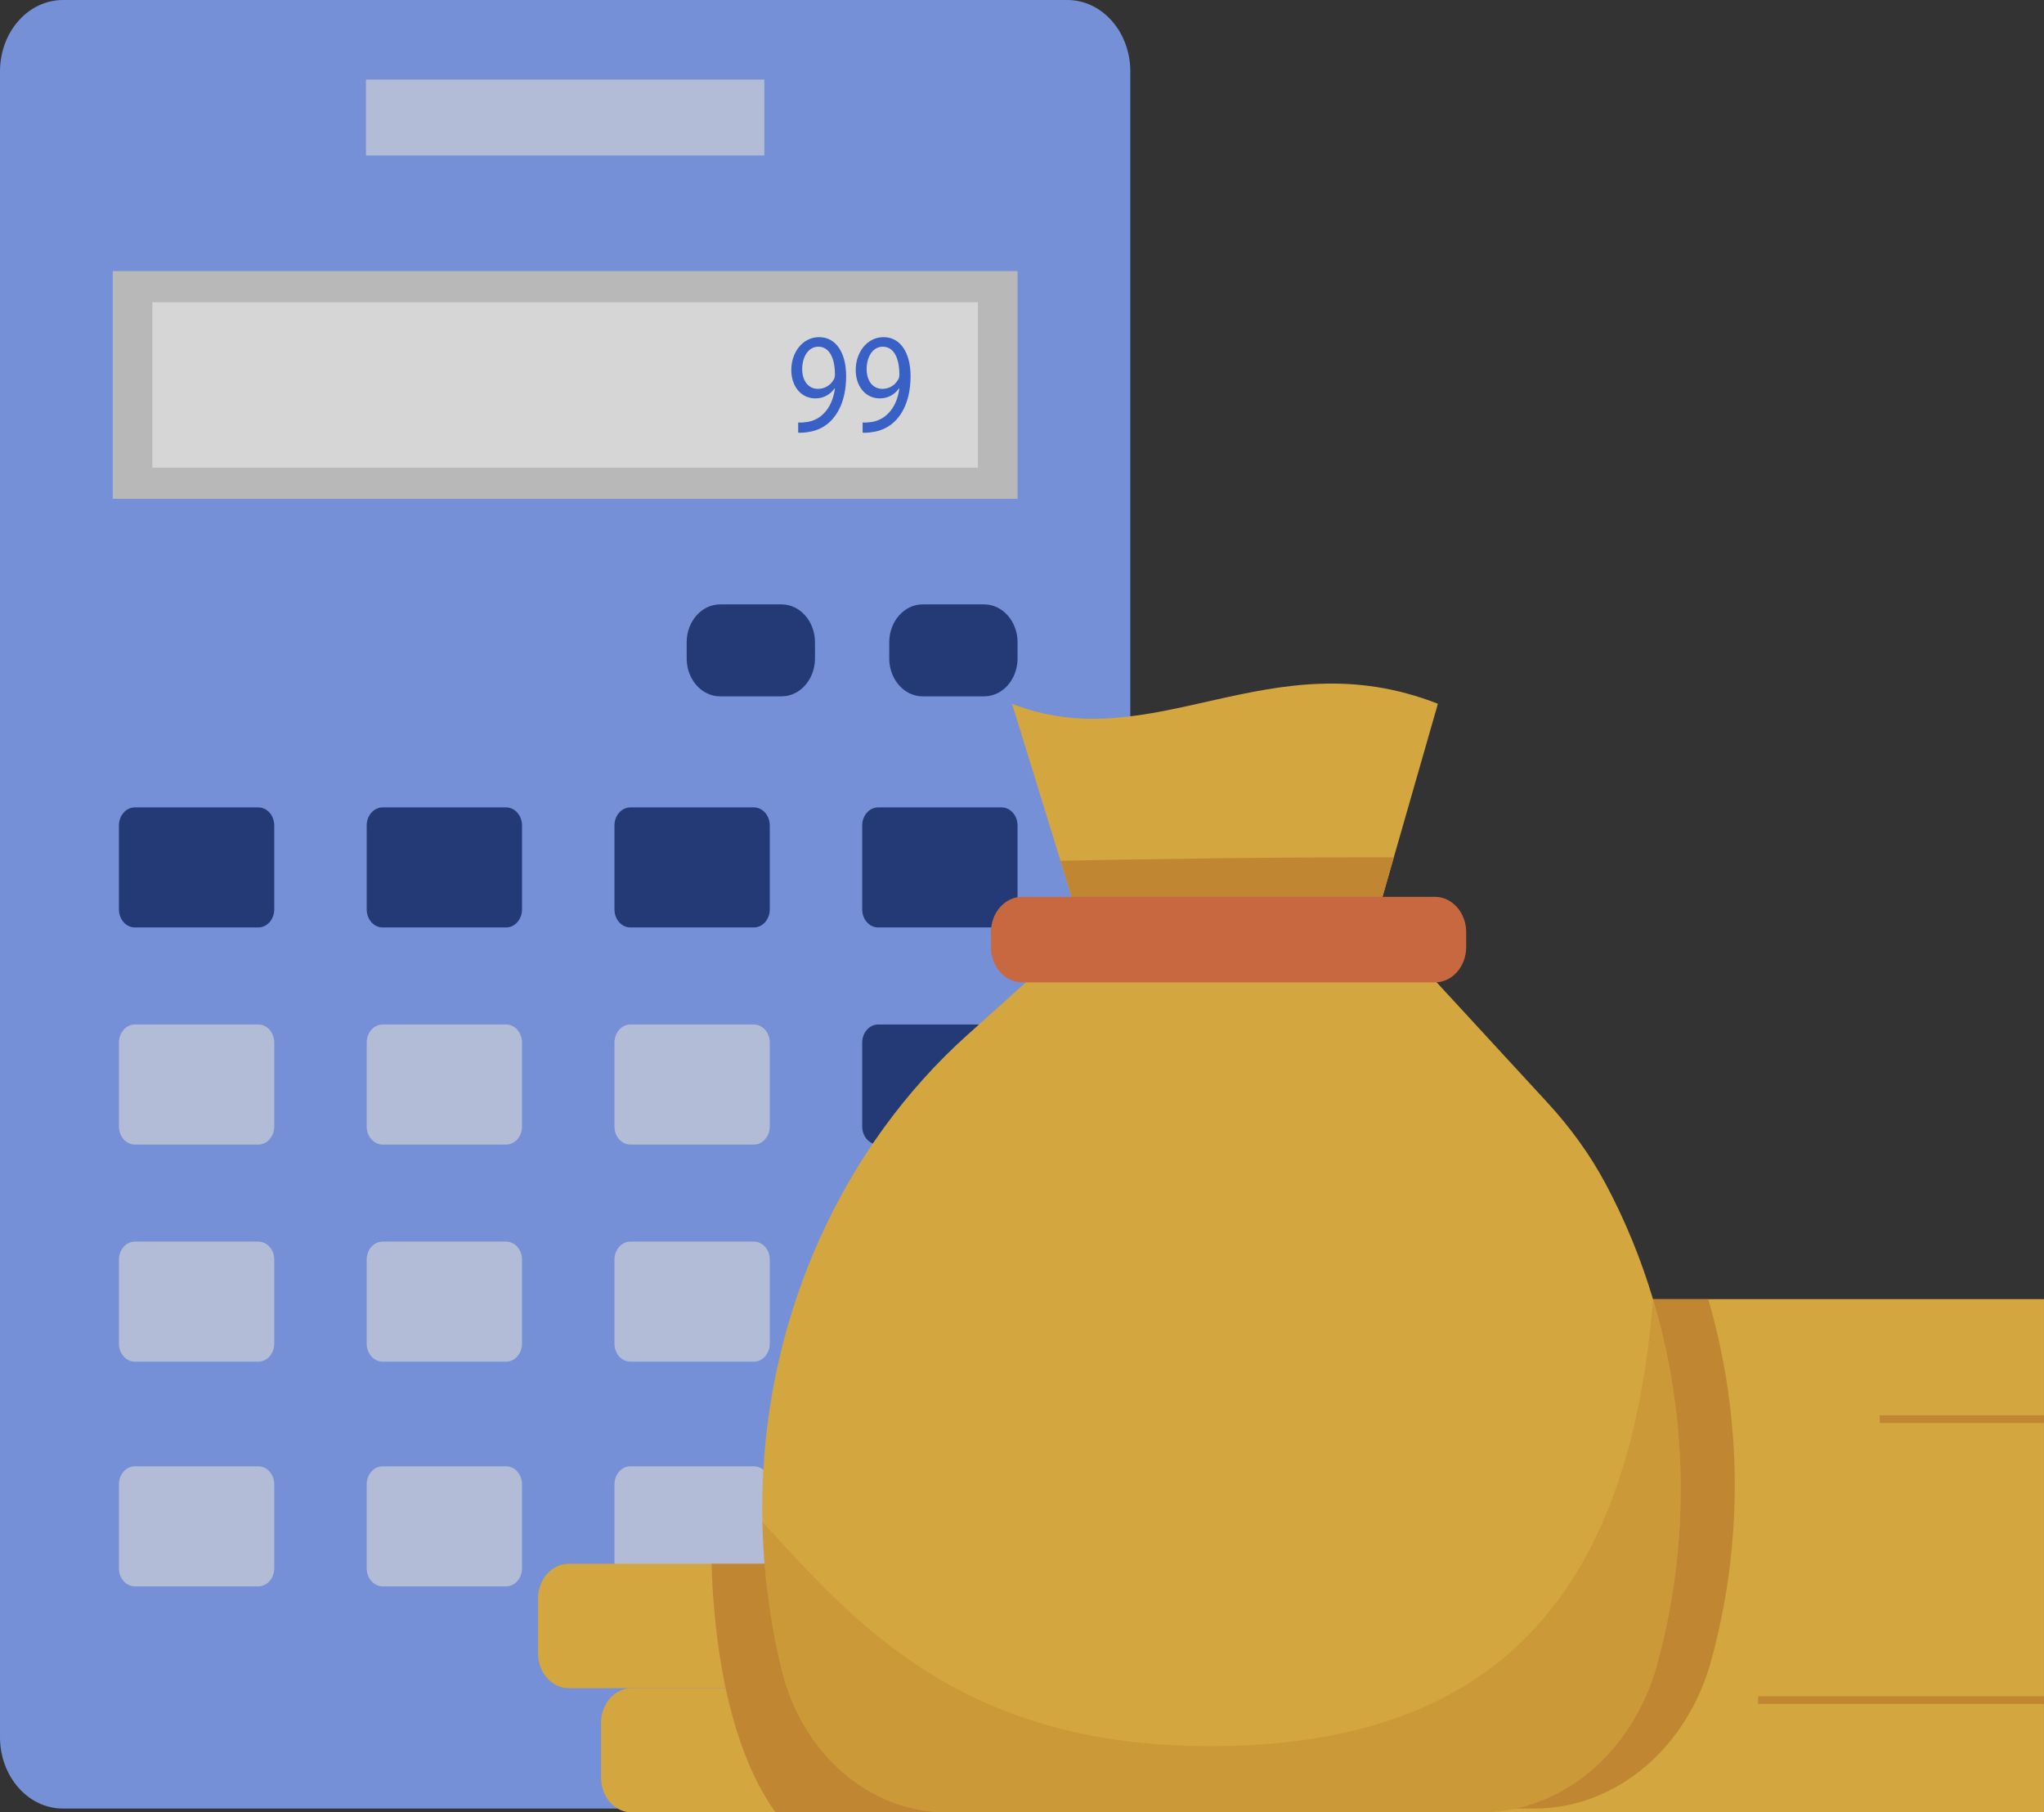 <svg width="97" height="86" viewBox="0 0 97 86" fill="none" xmlns="http://www.w3.org/2000/svg">
<rect x="0" y="0" width="97" height="86" fill="#333333" stroke="none"/>
<g opacity="0.8" clip-path="url(#clip0_1_2249)">
<path d="M50.653 85.818H2.987C1.337 85.818 0 84.301 0 82.43V3.388C0 1.517 1.337 0 2.987 0H50.653C52.302 0 53.64 1.517 53.64 3.388V82.43C53.639 84.301 52.302 85.818 50.653 85.818Z" fill="#86A7FF"/>
<path d="M36.272 3.776H17.367V7.377H36.272V3.776Z" fill="#D3DFFF"/>
<path d="M48.289 12.865H5.351V23.669H48.289V12.865Z" fill="#DADADA"/>
<path d="M46.41 14.343H7.23V22.191H46.41V14.343Z" fill="white"/>
<path d="M37.09 33.042H34.173C33.297 33.042 32.587 32.237 32.587 31.243V30.478C32.587 29.484 33.297 28.679 34.173 28.679H37.09C37.966 28.679 38.676 29.484 38.676 30.478V31.243C38.676 32.237 37.966 33.042 37.09 33.042Z" fill="#1F3C88"/>
<path d="M46.703 33.042H43.786C42.91 33.042 42.2 32.237 42.2 31.243V30.478C42.2 29.484 42.91 28.679 43.786 28.679H46.703C47.579 28.679 48.289 29.484 48.289 30.478V31.243C48.289 32.237 47.579 33.042 46.703 33.042Z" fill="#1F3C88"/>
<path d="M47.532 44.008H41.673C41.256 44.008 40.917 43.625 40.917 43.152V39.169C40.917 38.696 41.255 38.312 41.673 38.312H47.532C47.949 38.312 48.288 38.695 48.288 39.169V43.152C48.288 43.625 47.95 44.008 47.532 44.008Z" fill="#1F3C88"/>
<path d="M35.775 44.008H29.915C29.498 44.008 29.16 43.625 29.16 43.152V39.169C29.16 38.696 29.498 38.312 29.915 38.312H35.775C36.191 38.312 36.53 38.695 36.53 39.169V43.152C36.53 43.625 36.192 44.008 35.775 44.008Z" fill="#1F3C88"/>
<path d="M24.017 44.008H18.158C17.741 44.008 17.402 43.625 17.402 43.152V39.169C17.402 38.696 17.74 38.312 18.158 38.312H24.017C24.434 38.312 24.773 38.695 24.773 39.169V43.152C24.772 43.625 24.434 44.008 24.017 44.008Z" fill="#1F3C88"/>
<path d="M12.259 44.008H6.4C5.983 44.008 5.644 43.625 5.644 43.152V39.169C5.644 38.696 5.982 38.312 6.4 38.312H12.259C12.676 38.312 13.015 38.695 13.015 39.169V43.152C13.014 43.625 12.676 44.008 12.259 44.008Z" fill="#1F3C88"/>
<path d="M47.532 54.31H41.673C41.256 54.31 40.917 53.927 40.917 53.453V49.471C40.917 48.998 41.255 48.614 41.673 48.614H47.532C47.949 48.614 48.288 48.997 48.288 49.471V53.453C48.288 53.927 47.95 54.31 47.532 54.31Z" fill="#1F3C88"/>
<path d="M35.775 54.31H29.915C29.498 54.31 29.16 53.927 29.16 53.453V49.471C29.16 48.998 29.498 48.614 29.915 48.614H35.775C36.191 48.614 36.53 48.997 36.53 49.471V53.453C36.53 53.927 36.192 54.31 35.775 54.31Z" fill="#D3DFFF"/>
<path d="M24.017 54.31H18.158C17.741 54.31 17.402 53.927 17.402 53.453V49.471C17.402 48.998 17.74 48.614 18.158 48.614H24.017C24.434 48.614 24.773 48.997 24.773 49.471V53.453C24.772 53.927 24.434 54.31 24.017 54.31Z" fill="#D3DFFF"/>
<path d="M12.259 54.31H6.4C5.983 54.31 5.645 53.927 5.645 53.453V49.471C5.645 48.998 5.983 48.614 6.4 48.614H12.259C12.676 48.614 13.015 48.997 13.015 49.471V53.453C13.014 53.927 12.676 54.31 12.259 54.31Z" fill="#D3DFFF"/>
<path d="M47.532 64.612H41.673C41.256 64.612 40.917 64.228 40.917 63.755V59.772C40.917 59.299 41.255 58.915 41.673 58.915H47.532C47.949 58.915 48.288 59.298 48.288 59.772V63.755C48.288 64.228 47.95 64.612 47.532 64.612Z" fill="#1F3C88"/>
<path d="M35.775 64.612H29.915C29.498 64.612 29.16 64.228 29.16 63.755V59.772C29.16 59.299 29.498 58.915 29.915 58.915H35.775C36.191 58.915 36.53 59.298 36.53 59.772V63.755C36.53 64.228 36.192 64.612 35.775 64.612Z" fill="#D3DFFF"/>
<path d="M24.017 64.612H18.158C17.741 64.612 17.402 64.228 17.402 63.755V59.772C17.402 59.299 17.74 58.915 18.158 58.915H24.017C24.434 58.915 24.773 59.298 24.773 59.772V63.755C24.772 64.228 24.434 64.612 24.017 64.612Z" fill="#D3DFFF"/>
<path d="M12.259 64.612H6.4C5.983 64.612 5.644 64.228 5.644 63.755V59.772C5.644 59.299 5.982 58.915 6.4 58.915H12.259C12.676 58.915 13.015 59.298 13.015 59.772V63.755C13.014 64.228 12.676 64.612 12.259 64.612Z" fill="#D3DFFF"/>
<path d="M47.532 75.274H41.673C41.256 75.274 40.917 74.891 40.917 74.417V70.435C40.917 69.962 41.255 69.578 41.673 69.578H47.532C47.949 69.578 48.288 69.961 48.288 70.435V74.417C48.288 74.891 47.95 75.274 47.532 75.274Z" fill="#FBC343"/>
<path d="M35.775 75.274H29.915C29.498 75.274 29.16 74.891 29.16 74.417V70.435C29.16 69.962 29.498 69.578 29.915 69.578H35.775C36.191 69.578 36.53 69.961 36.53 70.435V74.417C36.53 74.891 36.192 75.274 35.775 75.274Z" fill="#D3DFFF"/>
<path d="M24.017 75.274H18.158C17.741 75.274 17.402 74.891 17.402 74.417V70.435C17.402 69.962 17.74 69.578 18.158 69.578H24.017C24.434 69.578 24.773 69.961 24.773 70.435V74.417C24.772 74.891 24.434 75.274 24.017 75.274Z" fill="#D3DFFF"/>
<path d="M12.259 75.274H6.4C5.983 75.274 5.644 74.891 5.644 74.417V70.435C5.644 69.962 5.982 69.578 6.4 69.578H12.259C12.676 69.578 13.015 69.961 13.015 70.435V74.417C13.014 74.891 12.676 75.274 12.259 75.274Z" fill="#D3DFFF"/>
<path d="M37.879 20.046C37.992 20.059 38.123 20.046 38.301 20.025C38.605 19.979 38.892 19.836 39.111 19.6C39.367 19.336 39.552 18.951 39.624 18.431H39.606C39.391 18.728 39.082 18.904 38.695 18.904C37.998 18.904 37.552 18.309 37.552 17.559C37.552 16.727 38.082 15.998 38.874 15.998C39.666 15.998 40.154 16.727 40.154 17.849C40.154 18.816 39.868 19.491 39.487 19.91C39.19 20.242 38.778 20.444 38.362 20.499C38.171 20.532 38.005 20.539 37.879 20.532V20.046H37.879ZM38.069 17.519C38.069 18.066 38.361 18.452 38.813 18.452C39.165 18.452 39.439 18.256 39.576 17.992C39.606 17.938 39.623 17.87 39.623 17.775C39.623 17.026 39.379 16.451 38.831 16.451C38.385 16.451 38.069 16.897 38.069 17.519Z" fill="#3A6BEA"/>
<path d="M40.936 20.046C41.049 20.059 41.18 20.046 41.358 20.025C41.662 19.979 41.948 19.836 42.168 19.6C42.425 19.336 42.609 18.951 42.681 18.431H42.663C42.448 18.728 42.139 18.904 41.752 18.904C41.055 18.904 40.609 18.309 40.609 17.559C40.609 16.727 41.139 15.998 41.931 15.998C42.723 15.998 43.211 16.727 43.211 17.849C43.211 18.816 42.925 19.491 42.544 19.91C42.246 20.242 41.835 20.444 41.419 20.499C41.228 20.532 41.062 20.539 40.936 20.532V20.046H40.936ZM41.127 17.519C41.127 18.066 41.418 18.452 41.871 18.452C42.222 18.452 42.497 18.256 42.633 17.992C42.664 17.938 42.681 17.87 42.681 17.775C42.681 17.026 42.437 16.451 41.889 16.451C41.442 16.451 41.127 16.897 41.127 17.519Z" fill="#3A6BEA"/>
<path d="M96.999 61.645H67.734V85.999H96.999V61.645Z" fill="#FBC343"/>
<path d="M97 67.159H89.203V67.522H97V67.159Z" fill="#E49B31"/>
<path d="M97 80.489H83.436V80.853H97V80.489Z" fill="#E49B31"/>
<path d="M82.324 70.471C82.324 73.274 81.952 76.091 81.196 78.829C80.046 82.988 76.652 85.817 72.814 85.817H67.735V61.647H81.065C81.897 64.49 82.324 67.471 82.324 70.471Z" fill="#E49B31"/>
<path d="M55.557 81.753V84.349C55.557 85.262 54.907 86 54.102 86H29.977C29.173 86 28.523 85.262 28.523 84.349V81.753C28.523 80.841 29.173 80.103 29.977 80.103H54.103C54.907 80.103 55.557 80.841 55.557 81.753Z" fill="#FBC343"/>
<path d="M52.568 75.853V78.452C52.568 79.365 51.914 80.103 51.113 80.103H26.988C26.183 80.103 25.533 79.365 25.533 78.452V75.853C25.533 74.944 26.183 74.202 26.988 74.202H51.113C51.914 74.202 52.568 74.944 52.568 75.853Z" fill="#FBC343"/>
<path d="M55.557 81.753V84.349C55.557 85.261 54.907 85.999 54.102 85.999H36.802C35.607 84.327 34.877 82.171 34.438 80.103C33.931 77.732 33.8 75.482 33.771 74.202H51.113C51.914 74.202 52.568 74.944 52.568 75.853V78.452C52.568 79.365 51.914 80.103 51.113 80.103H54.103C54.907 80.102 55.557 80.84 55.557 81.753Z" fill="#E49B31"/>
<path d="M68.237 33.394L66.288 40.182L66.144 40.683L65.241 43.835L65.234 43.857L62.321 43.784L51.144 43.497L50.327 40.843L50.19 40.4L48.027 33.395C54.737 36.029 60.268 30.267 68.237 33.394Z" fill="#FBC343"/>
<path d="M66.144 40.682L65.241 43.834L62.322 43.784L51.145 43.496L50.328 40.843C54.17 40.766 60.78 40.665 66.144 40.682Z" fill="#E49B31"/>
<path d="M78.632 79.012C78.058 81.092 76.92 82.837 75.45 84.066C73.975 85.294 72.169 86 70.249 86H44.935C41.276 86 38.065 83.226 37.091 79.22C36.53 76.904 36.229 74.555 36.181 72.218C36.178 71.992 36.174 71.767 36.174 71.541C36.174 71.275 36.177 71.009 36.184 70.743C36.391 62.27 40.04 54.38 45.896 49.118L51.952 43.679L65.811 44.042L73.428 52.312C74.5 53.475 75.455 54.776 76.221 56.217C77.139 57.943 77.882 59.766 78.446 61.648C80.109 67.197 80.218 73.275 78.632 79.012Z" fill="#FBC343"/>
<path d="M68.104 46.613H48.5C47.689 46.613 47.026 45.861 47.026 44.941V44.229C47.026 43.309 47.689 42.556 48.5 42.556H68.104C68.915 42.556 69.579 43.309 69.579 44.229V44.941C69.579 45.861 68.915 46.613 68.104 46.613Z" fill="#ED7545"/>
<path opacity="0.4" d="M78.632 79.013C78.058 81.092 76.921 82.838 75.45 84.066C73.976 85.295 72.169 86.001 70.249 86.001H44.935C41.276 86.001 38.066 83.226 37.091 79.22C36.53 76.904 36.229 74.556 36.181 72.218C40.369 76.748 45.304 82.671 56.839 82.852C71.164 83.077 77.338 75.461 78.446 61.65C80.109 67.197 80.218 73.276 78.632 79.013Z" fill="#E49B31"/>
</g>
<defs>
<clipPath id="clip0_1_2249">
<rect width="97" height="86" fill="white"/>
</clipPath>
</defs>
</svg>
